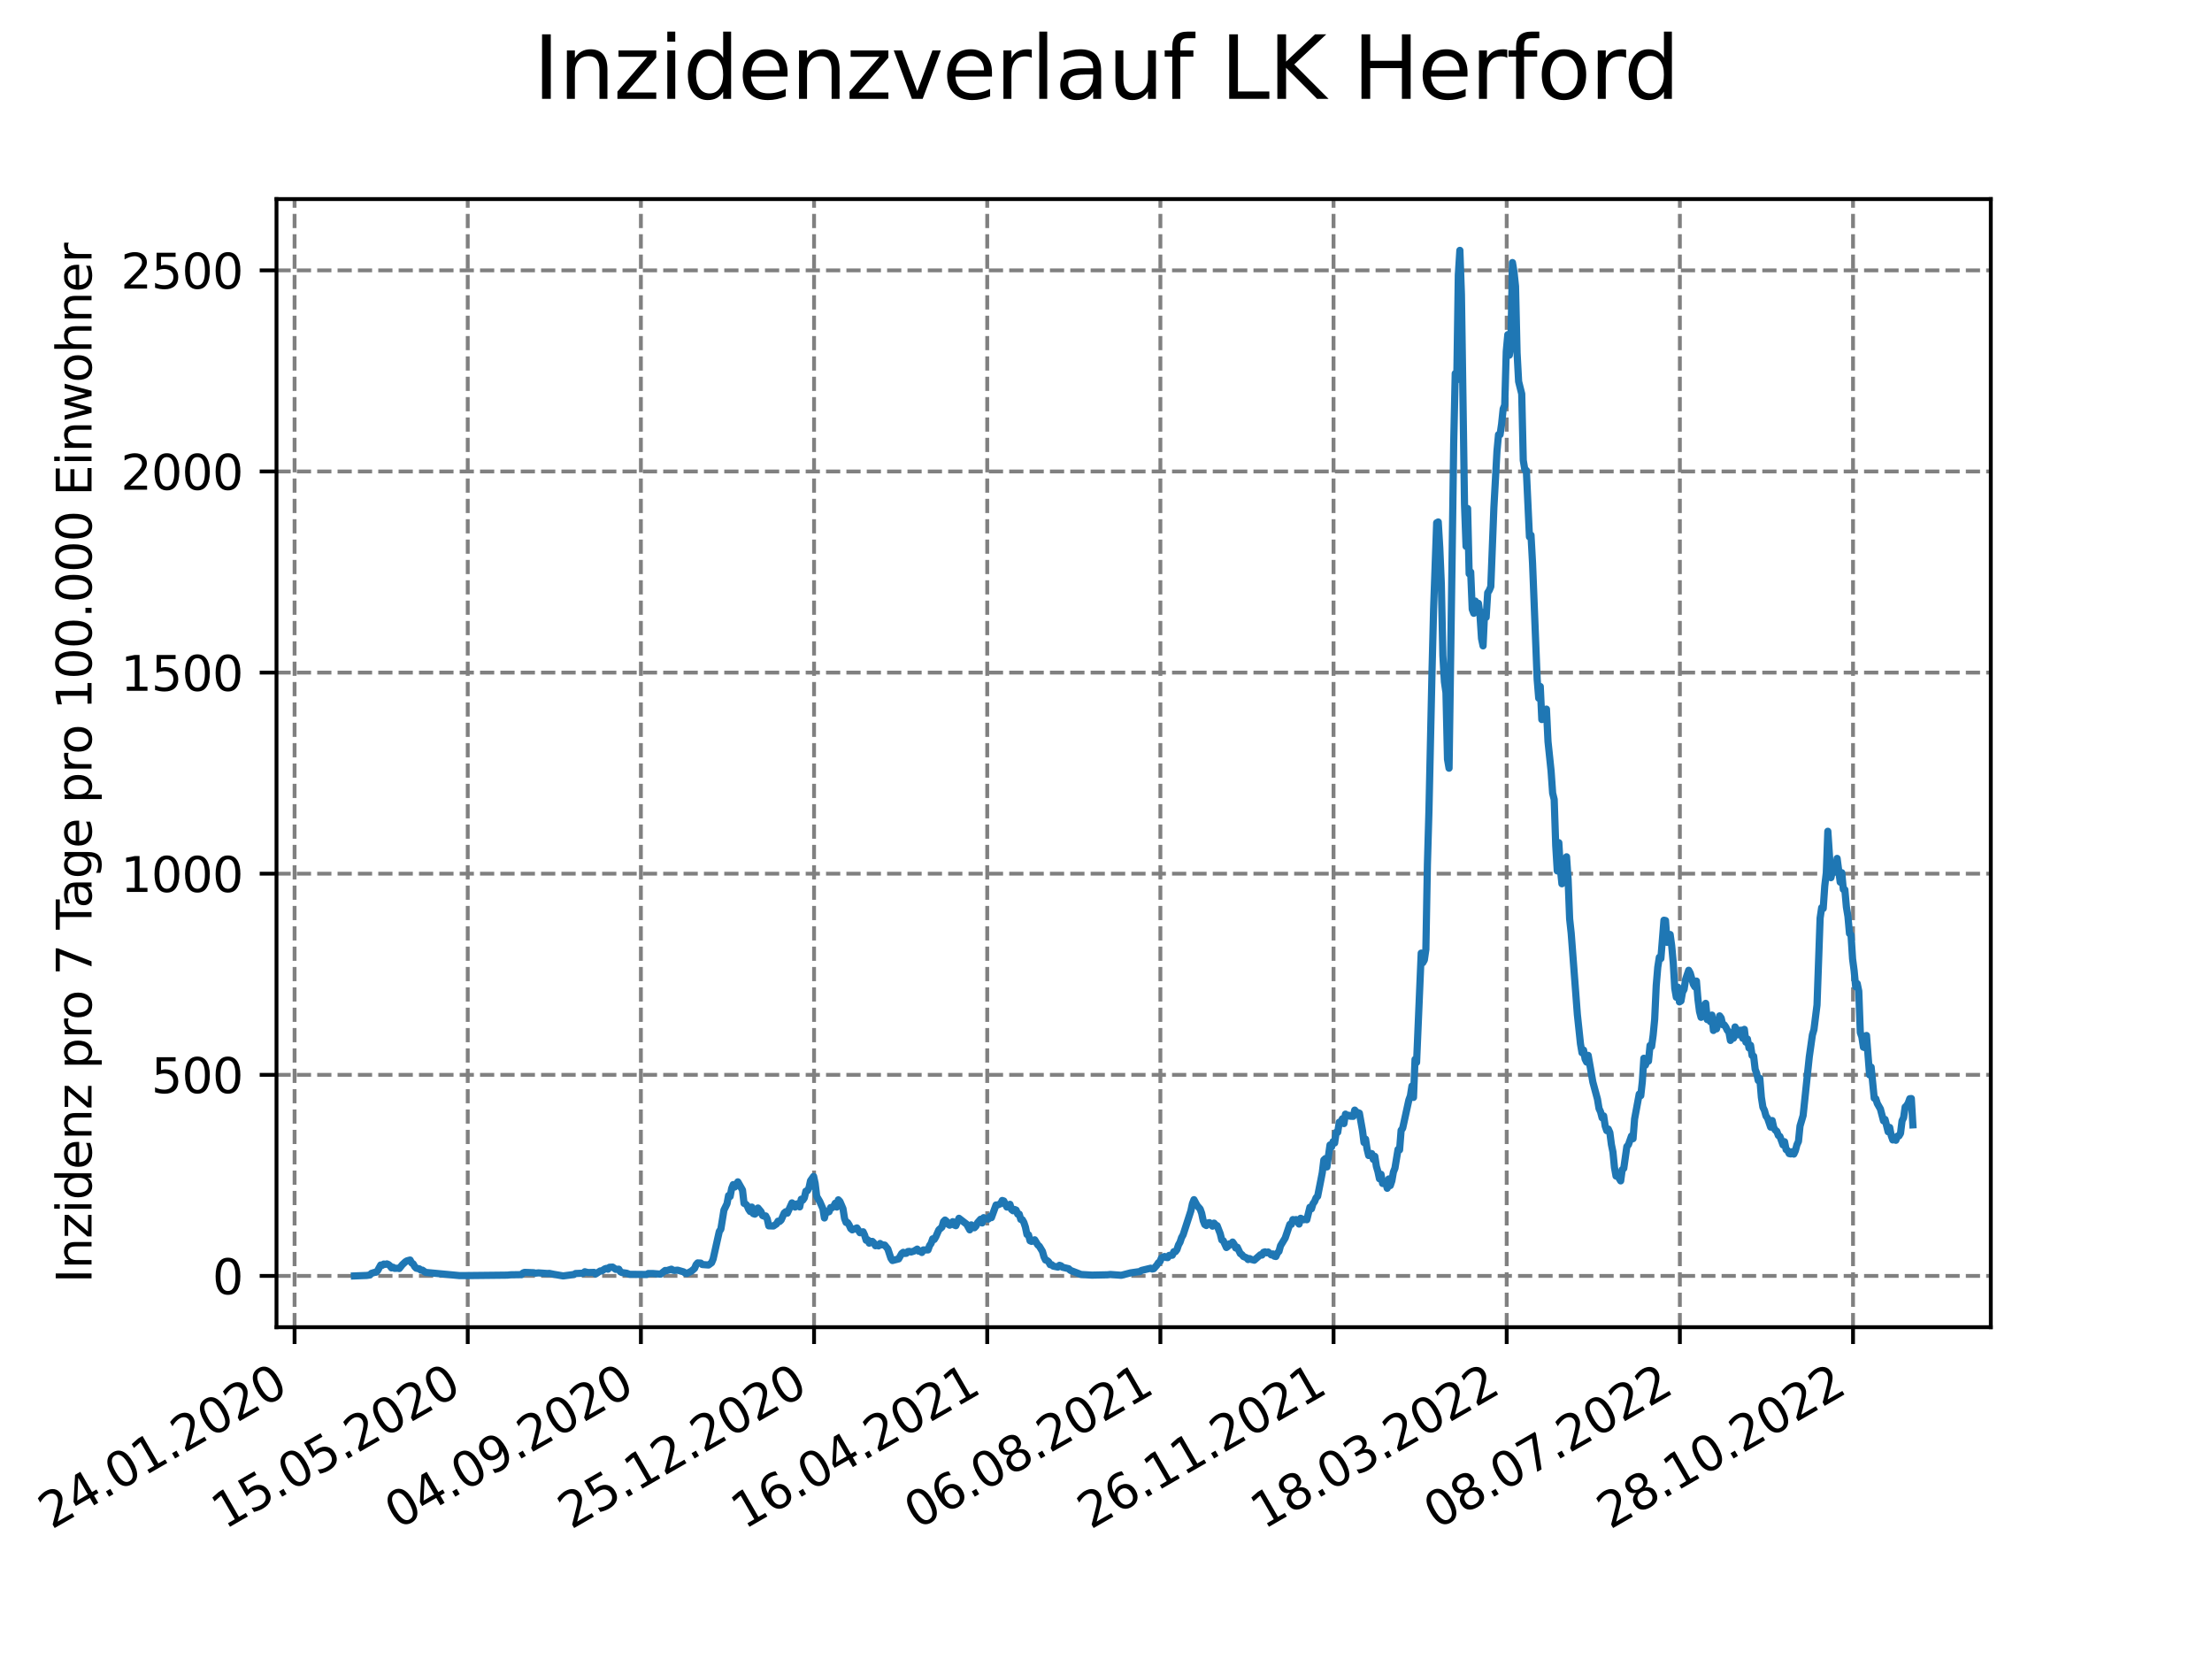 <?xml version="1.0" encoding="utf-8" standalone="no"?>
<!DOCTYPE svg PUBLIC "-//W3C//DTD SVG 1.1//EN"
  "http://www.w3.org/Graphics/SVG/1.1/DTD/svg11.dtd">
<svg xmlns:xlink="http://www.w3.org/1999/xlink" width="460.8pt" height="345.6pt" viewBox="0 0 460.8 345.6" xmlns="http://www.w3.org/2000/svg" version="1.1">
 <defs>
  <style type="text/css">*{stroke-linejoin: round; stroke-linecap: butt}</style>
 </defs>
 <g id="figure_1">
  <g id="patch_1">
   <path d="M 0 345.6 
L 460.8 345.6 
L 460.8 0 
L 0 0 
z
" style="fill: #ffffff"/>
  </g>
  <g id="axes_1">
   <g id="patch_2">
    <path d="M 57.6 276.48 
L 414.72 276.48 
L 414.72 41.472 
L 57.6 41.472 
z
" style="fill: #ffffff"/>
   </g>
   <g id="matplotlib.axis_1">
    <g id="xtick_1">
     <g id="line2d_1">
      <path d="M 61.366 276.48 
L 61.366 41.472 
" clip-path="url(#pa8c5137643)" style="fill: none; stroke-dasharray: 2.96,1.28; stroke-dashoffset: 0; stroke: #808080; stroke-width: 0.8"/>
     </g>
     <g id="line2d_2">
      <defs>
       <path id="mf9bba93e89" d="M 0 0 
L 0 3.5 
" style="stroke: #000000; stroke-width: 0.8"/>
      </defs>
      <g>
       <use xlink:href="#mf9bba93e89" x="61.366" y="276.48" style="stroke: #000000; stroke-width: 0.8"/>
      </g>
     </g>
     <g id="text_1">
      <!-- 24.01.2020 -->
      <g transform="translate(10.74 318.689) rotate(-30) scale(0.1 -0.1)">
       <defs>
        <path id="DejaVuSans-32" d="M 1228 531 
L 3431 531 
L 3431 0 
L 469 0 
L 469 531 
Q 828 903 1448 1529 
Q 2069 2156 2228 2338 
Q 2531 2678 2651 2914 
Q 2772 3150 2772 3378 
Q 2772 3750 2511 3984 
Q 2250 4219 1831 4219 
Q 1534 4219 1204 4116 
Q 875 4013 500 3803 
L 500 4441 
Q 881 4594 1212 4672 
Q 1544 4750 1819 4750 
Q 2544 4750 2975 4387 
Q 3406 4025 3406 3419 
Q 3406 3131 3298 2873 
Q 3191 2616 2906 2266 
Q 2828 2175 2409 1742 
Q 1991 1309 1228 531 
z
" transform="scale(0.016)"/>
        <path id="DejaVuSans-34" d="M 2419 4116 
L 825 1625 
L 2419 1625 
L 2419 4116 
z
M 2253 4666 
L 3047 4666 
L 3047 1625 
L 3713 1625 
L 3713 1100 
L 3047 1100 
L 3047 0 
L 2419 0 
L 2419 1100 
L 313 1100 
L 313 1709 
L 2253 4666 
z
" transform="scale(0.016)"/>
        <path id="DejaVuSans-2e" d="M 684 794 
L 1344 794 
L 1344 0 
L 684 0 
L 684 794 
z
" transform="scale(0.016)"/>
        <path id="DejaVuSans-30" d="M 2034 4250 
Q 1547 4250 1301 3770 
Q 1056 3291 1056 2328 
Q 1056 1369 1301 889 
Q 1547 409 2034 409 
Q 2525 409 2770 889 
Q 3016 1369 3016 2328 
Q 3016 3291 2770 3770 
Q 2525 4250 2034 4250 
z
M 2034 4750 
Q 2819 4750 3233 4129 
Q 3647 3509 3647 2328 
Q 3647 1150 3233 529 
Q 2819 -91 2034 -91 
Q 1250 -91 836 529 
Q 422 1150 422 2328 
Q 422 3509 836 4129 
Q 1250 4750 2034 4750 
z
" transform="scale(0.016)"/>
        <path id="DejaVuSans-31" d="M 794 531 
L 1825 531 
L 1825 4091 
L 703 3866 
L 703 4441 
L 1819 4666 
L 2450 4666 
L 2450 531 
L 3481 531 
L 3481 0 
L 794 0 
L 794 531 
z
" transform="scale(0.016)"/>
       </defs>
       <use xlink:href="#DejaVuSans-32"/>
       <use xlink:href="#DejaVuSans-34" x="63.623"/>
       <use xlink:href="#DejaVuSans-2e" x="127.246"/>
       <use xlink:href="#DejaVuSans-30" x="159.033"/>
       <use xlink:href="#DejaVuSans-31" x="222.656"/>
       <use xlink:href="#DejaVuSans-2e" x="286.279"/>
       <use xlink:href="#DejaVuSans-32" x="318.066"/>
       <use xlink:href="#DejaVuSans-30" x="381.689"/>
       <use xlink:href="#DejaVuSans-32" x="445.312"/>
       <use xlink:href="#DejaVuSans-30" x="508.936"/>
      </g>
     </g>
    </g>
    <g id="xtick_2">
     <g id="line2d_3">
      <path d="M 97.438 276.48 
L 97.438 41.472 
" clip-path="url(#pa8c5137643)" style="fill: none; stroke-dasharray: 2.96,1.28; stroke-dashoffset: 0; stroke: #808080; stroke-width: 0.8"/>
     </g>
     <g id="line2d_4">
      <g>
       <use xlink:href="#mf9bba93e89" x="97.438" y="276.48" style="stroke: #000000; stroke-width: 0.8"/>
      </g>
     </g>
     <g id="text_2">
      <!-- 15.05.2020 -->
      <g transform="translate(46.813 318.689) rotate(-30) scale(0.1 -0.1)">
       <defs>
        <path id="DejaVuSans-35" d="M 691 4666 
L 3169 4666 
L 3169 4134 
L 1269 4134 
L 1269 2991 
Q 1406 3038 1543 3061 
Q 1681 3084 1819 3084 
Q 2600 3084 3056 2656 
Q 3513 2228 3513 1497 
Q 3513 744 3044 326 
Q 2575 -91 1722 -91 
Q 1428 -91 1123 -41 
Q 819 9 494 109 
L 494 744 
Q 775 591 1075 516 
Q 1375 441 1709 441 
Q 2250 441 2565 725 
Q 2881 1009 2881 1497 
Q 2881 1984 2565 2268 
Q 2250 2553 1709 2553 
Q 1456 2553 1204 2497 
Q 953 2441 691 2322 
L 691 4666 
z
" transform="scale(0.016)"/>
       </defs>
       <use xlink:href="#DejaVuSans-31"/>
       <use xlink:href="#DejaVuSans-35" x="63.623"/>
       <use xlink:href="#DejaVuSans-2e" x="127.246"/>
       <use xlink:href="#DejaVuSans-30" x="159.033"/>
       <use xlink:href="#DejaVuSans-35" x="222.656"/>
       <use xlink:href="#DejaVuSans-2e" x="286.279"/>
       <use xlink:href="#DejaVuSans-32" x="318.066"/>
       <use xlink:href="#DejaVuSans-30" x="381.689"/>
       <use xlink:href="#DejaVuSans-32" x="445.312"/>
       <use xlink:href="#DejaVuSans-30" x="508.936"/>
      </g>
     </g>
    </g>
    <g id="xtick_3">
     <g id="line2d_5">
      <path d="M 133.511 276.48 
L 133.511 41.472 
" clip-path="url(#pa8c5137643)" style="fill: none; stroke-dasharray: 2.96,1.28; stroke-dashoffset: 0; stroke: #808080; stroke-width: 0.8"/>
     </g>
     <g id="line2d_6">
      <g>
       <use xlink:href="#mf9bba93e89" x="133.511" y="276.48" style="stroke: #000000; stroke-width: 0.8"/>
      </g>
     </g>
     <g id="text_3">
      <!-- 04.09.2020 -->
      <g transform="translate(82.886 318.689) rotate(-30) scale(0.1 -0.1)">
       <defs>
        <path id="DejaVuSans-39" d="M 703 97 
L 703 672 
Q 941 559 1184 500 
Q 1428 441 1663 441 
Q 2288 441 2617 861 
Q 2947 1281 2994 2138 
Q 2813 1869 2534 1725 
Q 2256 1581 1919 1581 
Q 1219 1581 811 2004 
Q 403 2428 403 3163 
Q 403 3881 828 4315 
Q 1253 4750 1959 4750 
Q 2769 4750 3195 4129 
Q 3622 3509 3622 2328 
Q 3622 1225 3098 567 
Q 2575 -91 1691 -91 
Q 1453 -91 1209 -44 
Q 966 3 703 97 
z
M 1959 2075 
Q 2384 2075 2632 2365 
Q 2881 2656 2881 3163 
Q 2881 3666 2632 3958 
Q 2384 4250 1959 4250 
Q 1534 4250 1286 3958 
Q 1038 3666 1038 3163 
Q 1038 2656 1286 2365 
Q 1534 2075 1959 2075 
z
" transform="scale(0.016)"/>
       </defs>
       <use xlink:href="#DejaVuSans-30"/>
       <use xlink:href="#DejaVuSans-34" x="63.623"/>
       <use xlink:href="#DejaVuSans-2e" x="127.246"/>
       <use xlink:href="#DejaVuSans-30" x="159.033"/>
       <use xlink:href="#DejaVuSans-39" x="222.656"/>
       <use xlink:href="#DejaVuSans-2e" x="286.279"/>
       <use xlink:href="#DejaVuSans-32" x="318.066"/>
       <use xlink:href="#DejaVuSans-30" x="381.689"/>
       <use xlink:href="#DejaVuSans-32" x="445.312"/>
       <use xlink:href="#DejaVuSans-30" x="508.936"/>
      </g>
     </g>
    </g>
    <g id="xtick_4">
     <g id="line2d_7">
      <path d="M 169.584 276.48 
L 169.584 41.472 
" clip-path="url(#pa8c5137643)" style="fill: none; stroke-dasharray: 2.96,1.28; stroke-dashoffset: 0; stroke: #808080; stroke-width: 0.8"/>
     </g>
     <g id="line2d_8">
      <g>
       <use xlink:href="#mf9bba93e89" x="169.584" y="276.48" style="stroke: #000000; stroke-width: 0.8"/>
      </g>
     </g>
     <g id="text_4">
      <!-- 25.12.2020 -->
      <g transform="translate(118.959 318.689) rotate(-30) scale(0.1 -0.1)">
       <use xlink:href="#DejaVuSans-32"/>
       <use xlink:href="#DejaVuSans-35" x="63.623"/>
       <use xlink:href="#DejaVuSans-2e" x="127.246"/>
       <use xlink:href="#DejaVuSans-31" x="159.033"/>
       <use xlink:href="#DejaVuSans-32" x="222.656"/>
       <use xlink:href="#DejaVuSans-2e" x="286.279"/>
       <use xlink:href="#DejaVuSans-32" x="318.066"/>
       <use xlink:href="#DejaVuSans-30" x="381.689"/>
       <use xlink:href="#DejaVuSans-32" x="445.312"/>
       <use xlink:href="#DejaVuSans-30" x="508.936"/>
      </g>
     </g>
    </g>
    <g id="xtick_5">
     <g id="line2d_9">
      <path d="M 205.657 276.48 
L 205.657 41.472 
" clip-path="url(#pa8c5137643)" style="fill: none; stroke-dasharray: 2.96,1.28; stroke-dashoffset: 0; stroke: #808080; stroke-width: 0.8"/>
     </g>
     <g id="line2d_10">
      <g>
       <use xlink:href="#mf9bba93e89" x="205.657" y="276.48" style="stroke: #000000; stroke-width: 0.8"/>
      </g>
     </g>
     <g id="text_5">
      <!-- 16.04.2021 -->
      <g transform="translate(155.031 318.689) rotate(-30) scale(0.1 -0.1)">
       <defs>
        <path id="DejaVuSans-36" d="M 2113 2584 
Q 1688 2584 1439 2293 
Q 1191 2003 1191 1497 
Q 1191 994 1439 701 
Q 1688 409 2113 409 
Q 2538 409 2786 701 
Q 3034 994 3034 1497 
Q 3034 2003 2786 2293 
Q 2538 2584 2113 2584 
z
M 3366 4563 
L 3366 3988 
Q 3128 4100 2886 4159 
Q 2644 4219 2406 4219 
Q 1781 4219 1451 3797 
Q 1122 3375 1075 2522 
Q 1259 2794 1537 2939 
Q 1816 3084 2150 3084 
Q 2853 3084 3261 2657 
Q 3669 2231 3669 1497 
Q 3669 778 3244 343 
Q 2819 -91 2113 -91 
Q 1303 -91 875 529 
Q 447 1150 447 2328 
Q 447 3434 972 4092 
Q 1497 4750 2381 4750 
Q 2619 4750 2861 4703 
Q 3103 4656 3366 4563 
z
" transform="scale(0.016)"/>
       </defs>
       <use xlink:href="#DejaVuSans-31"/>
       <use xlink:href="#DejaVuSans-36" x="63.623"/>
       <use xlink:href="#DejaVuSans-2e" x="127.246"/>
       <use xlink:href="#DejaVuSans-30" x="159.033"/>
       <use xlink:href="#DejaVuSans-34" x="222.656"/>
       <use xlink:href="#DejaVuSans-2e" x="286.279"/>
       <use xlink:href="#DejaVuSans-32" x="318.066"/>
       <use xlink:href="#DejaVuSans-30" x="381.689"/>
       <use xlink:href="#DejaVuSans-32" x="445.312"/>
       <use xlink:href="#DejaVuSans-31" x="508.936"/>
      </g>
     </g>
    </g>
    <g id="xtick_6">
     <g id="line2d_11">
      <path d="M 241.729 276.48 
L 241.729 41.472 
" clip-path="url(#pa8c5137643)" style="fill: none; stroke-dasharray: 2.96,1.28; stroke-dashoffset: 0; stroke: #808080; stroke-width: 0.8"/>
     </g>
     <g id="line2d_12">
      <g>
       <use xlink:href="#mf9bba93e89" x="241.729" y="276.48" style="stroke: #000000; stroke-width: 0.8"/>
      </g>
     </g>
     <g id="text_6">
      <!-- 06.08.2021 -->
      <g transform="translate(191.104 318.689) rotate(-30) scale(0.1 -0.1)">
       <defs>
        <path id="DejaVuSans-38" d="M 2034 2216 
Q 1584 2216 1326 1975 
Q 1069 1734 1069 1313 
Q 1069 891 1326 650 
Q 1584 409 2034 409 
Q 2484 409 2743 651 
Q 3003 894 3003 1313 
Q 3003 1734 2745 1975 
Q 2488 2216 2034 2216 
z
M 1403 2484 
Q 997 2584 770 2862 
Q 544 3141 544 3541 
Q 544 4100 942 4425 
Q 1341 4750 2034 4750 
Q 2731 4750 3128 4425 
Q 3525 4100 3525 3541 
Q 3525 3141 3298 2862 
Q 3072 2584 2669 2484 
Q 3125 2378 3379 2068 
Q 3634 1759 3634 1313 
Q 3634 634 3220 271 
Q 2806 -91 2034 -91 
Q 1263 -91 848 271 
Q 434 634 434 1313 
Q 434 1759 690 2068 
Q 947 2378 1403 2484 
z
M 1172 3481 
Q 1172 3119 1398 2916 
Q 1625 2713 2034 2713 
Q 2441 2713 2670 2916 
Q 2900 3119 2900 3481 
Q 2900 3844 2670 4047 
Q 2441 4250 2034 4250 
Q 1625 4250 1398 4047 
Q 1172 3844 1172 3481 
z
" transform="scale(0.016)"/>
       </defs>
       <use xlink:href="#DejaVuSans-30"/>
       <use xlink:href="#DejaVuSans-36" x="63.623"/>
       <use xlink:href="#DejaVuSans-2e" x="127.246"/>
       <use xlink:href="#DejaVuSans-30" x="159.033"/>
       <use xlink:href="#DejaVuSans-38" x="222.656"/>
       <use xlink:href="#DejaVuSans-2e" x="286.279"/>
       <use xlink:href="#DejaVuSans-32" x="318.066"/>
       <use xlink:href="#DejaVuSans-30" x="381.689"/>
       <use xlink:href="#DejaVuSans-32" x="445.312"/>
       <use xlink:href="#DejaVuSans-31" x="508.936"/>
      </g>
     </g>
    </g>
    <g id="xtick_7">
     <g id="line2d_13">
      <path d="M 277.802 276.48 
L 277.802 41.472 
" clip-path="url(#pa8c5137643)" style="fill: none; stroke-dasharray: 2.96,1.28; stroke-dashoffset: 0; stroke: #808080; stroke-width: 0.8"/>
     </g>
     <g id="line2d_14">
      <g>
       <use xlink:href="#mf9bba93e89" x="277.802" y="276.48" style="stroke: #000000; stroke-width: 0.8"/>
      </g>
     </g>
     <g id="text_7">
      <!-- 26.11.2021 -->
      <g transform="translate(227.177 318.689) rotate(-30) scale(0.1 -0.1)">
       <use xlink:href="#DejaVuSans-32"/>
       <use xlink:href="#DejaVuSans-36" x="63.623"/>
       <use xlink:href="#DejaVuSans-2e" x="127.246"/>
       <use xlink:href="#DejaVuSans-31" x="159.033"/>
       <use xlink:href="#DejaVuSans-31" x="222.656"/>
       <use xlink:href="#DejaVuSans-2e" x="286.279"/>
       <use xlink:href="#DejaVuSans-32" x="318.066"/>
       <use xlink:href="#DejaVuSans-30" x="381.689"/>
       <use xlink:href="#DejaVuSans-32" x="445.312"/>
       <use xlink:href="#DejaVuSans-31" x="508.936"/>
      </g>
     </g>
    </g>
    <g id="xtick_8">
     <g id="line2d_15">
      <path d="M 313.875 276.48 
L 313.875 41.472 
" clip-path="url(#pa8c5137643)" style="fill: none; stroke-dasharray: 2.96,1.28; stroke-dashoffset: 0; stroke: #808080; stroke-width: 0.8"/>
     </g>
     <g id="line2d_16">
      <g>
       <use xlink:href="#mf9bba93e89" x="313.875" y="276.48" style="stroke: #000000; stroke-width: 0.8"/>
      </g>
     </g>
     <g id="text_8">
      <!-- 18.03.2022 -->
      <g transform="translate(263.25 318.689) rotate(-30) scale(0.1 -0.1)">
       <defs>
        <path id="DejaVuSans-33" d="M 2597 2516 
Q 3050 2419 3304 2112 
Q 3559 1806 3559 1356 
Q 3559 666 3084 287 
Q 2609 -91 1734 -91 
Q 1441 -91 1130 -33 
Q 819 25 488 141 
L 488 750 
Q 750 597 1062 519 
Q 1375 441 1716 441 
Q 2309 441 2620 675 
Q 2931 909 2931 1356 
Q 2931 1769 2642 2001 
Q 2353 2234 1838 2234 
L 1294 2234 
L 1294 2753 
L 1863 2753 
Q 2328 2753 2575 2939 
Q 2822 3125 2822 3475 
Q 2822 3834 2567 4026 
Q 2313 4219 1838 4219 
Q 1578 4219 1281 4162 
Q 984 4106 628 3988 
L 628 4550 
Q 988 4650 1302 4700 
Q 1616 4750 1894 4750 
Q 2613 4750 3031 4423 
Q 3450 4097 3450 3541 
Q 3450 3153 3228 2886 
Q 3006 2619 2597 2516 
z
" transform="scale(0.016)"/>
       </defs>
       <use xlink:href="#DejaVuSans-31"/>
       <use xlink:href="#DejaVuSans-38" x="63.623"/>
       <use xlink:href="#DejaVuSans-2e" x="127.246"/>
       <use xlink:href="#DejaVuSans-30" x="159.033"/>
       <use xlink:href="#DejaVuSans-33" x="222.656"/>
       <use xlink:href="#DejaVuSans-2e" x="286.279"/>
       <use xlink:href="#DejaVuSans-32" x="318.066"/>
       <use xlink:href="#DejaVuSans-30" x="381.689"/>
       <use xlink:href="#DejaVuSans-32" x="445.312"/>
       <use xlink:href="#DejaVuSans-32" x="508.936"/>
      </g>
     </g>
    </g>
    <g id="xtick_9">
     <g id="line2d_17">
      <path d="M 349.947 276.48 
L 349.947 41.472 
" clip-path="url(#pa8c5137643)" style="fill: none; stroke-dasharray: 2.96,1.28; stroke-dashoffset: 0; stroke: #808080; stroke-width: 0.8"/>
     </g>
     <g id="line2d_18">
      <g>
       <use xlink:href="#mf9bba93e89" x="349.947" y="276.48" style="stroke: #000000; stroke-width: 0.8"/>
      </g>
     </g>
     <g id="text_9">
      <!-- 08.07.2022 -->
      <g transform="translate(299.322 318.689) rotate(-30) scale(0.1 -0.1)">
       <defs>
        <path id="DejaVuSans-37" d="M 525 4666 
L 3525 4666 
L 3525 4397 
L 1831 0 
L 1172 0 
L 2766 4134 
L 525 4134 
L 525 4666 
z
" transform="scale(0.016)"/>
       </defs>
       <use xlink:href="#DejaVuSans-30"/>
       <use xlink:href="#DejaVuSans-38" x="63.623"/>
       <use xlink:href="#DejaVuSans-2e" x="127.246"/>
       <use xlink:href="#DejaVuSans-30" x="159.033"/>
       <use xlink:href="#DejaVuSans-37" x="222.656"/>
       <use xlink:href="#DejaVuSans-2e" x="286.279"/>
       <use xlink:href="#DejaVuSans-32" x="318.066"/>
       <use xlink:href="#DejaVuSans-30" x="381.689"/>
       <use xlink:href="#DejaVuSans-32" x="445.312"/>
       <use xlink:href="#DejaVuSans-32" x="508.936"/>
      </g>
     </g>
    </g>
    <g id="xtick_10">
     <g id="line2d_19">
      <path d="M 386.02 276.48 
L 386.02 41.472 
" clip-path="url(#pa8c5137643)" style="fill: none; stroke-dasharray: 2.96,1.28; stroke-dashoffset: 0; stroke: #808080; stroke-width: 0.8"/>
     </g>
     <g id="line2d_20">
      <g>
       <use xlink:href="#mf9bba93e89" x="386.02" y="276.48" style="stroke: #000000; stroke-width: 0.8"/>
      </g>
     </g>
     <g id="text_10">
      <!-- 28.10.2022 -->
      <g transform="translate(335.395 318.689) rotate(-30) scale(0.1 -0.1)">
       <use xlink:href="#DejaVuSans-32"/>
       <use xlink:href="#DejaVuSans-38" x="63.623"/>
       <use xlink:href="#DejaVuSans-2e" x="127.246"/>
       <use xlink:href="#DejaVuSans-31" x="159.033"/>
       <use xlink:href="#DejaVuSans-30" x="222.656"/>
       <use xlink:href="#DejaVuSans-2e" x="286.279"/>
       <use xlink:href="#DejaVuSans-32" x="318.066"/>
       <use xlink:href="#DejaVuSans-30" x="381.689"/>
       <use xlink:href="#DejaVuSans-32" x="445.312"/>
       <use xlink:href="#DejaVuSans-32" x="508.936"/>
      </g>
     </g>
    </g>
   </g>
   <g id="matplotlib.axis_2">
    <g id="ytick_1">
     <g id="line2d_21">
      <path d="M 57.6 265.798 
L 414.72 265.798 
" clip-path="url(#pa8c5137643)" style="fill: none; stroke-dasharray: 2.96,1.28; stroke-dashoffset: 0; stroke: #808080; stroke-width: 0.8"/>
     </g>
     <g id="line2d_22">
      <defs>
       <path id="m0b1e2ba21e" d="M 0 0 
L -3.5 0 
" style="stroke: #000000; stroke-width: 0.8"/>
      </defs>
      <g>
       <use xlink:href="#m0b1e2ba21e" x="57.6" y="265.798" style="stroke: #000000; stroke-width: 0.8"/>
      </g>
     </g>
     <g id="text_11">
      <!-- 0 -->
      <g transform="translate(44.237 269.597) scale(0.1 -0.1)">
       <use xlink:href="#DejaVuSans-30"/>
      </g>
     </g>
    </g>
    <g id="ytick_2">
     <g id="line2d_23">
      <path d="M 57.6 223.902 
L 414.72 223.902 
" clip-path="url(#pa8c5137643)" style="fill: none; stroke-dasharray: 2.96,1.28; stroke-dashoffset: 0; stroke: #808080; stroke-width: 0.8"/>
     </g>
     <g id="line2d_24">
      <g>
       <use xlink:href="#m0b1e2ba21e" x="57.6" y="223.902" style="stroke: #000000; stroke-width: 0.8"/>
      </g>
     </g>
     <g id="text_12">
      <!-- 500 -->
      <g transform="translate(31.512 227.701) scale(0.1 -0.1)">
       <use xlink:href="#DejaVuSans-35"/>
       <use xlink:href="#DejaVuSans-30" x="63.623"/>
       <use xlink:href="#DejaVuSans-30" x="127.246"/>
      </g>
     </g>
    </g>
    <g id="ytick_3">
     <g id="line2d_25">
      <path d="M 57.6 182.006 
L 414.72 182.006 
" clip-path="url(#pa8c5137643)" style="fill: none; stroke-dasharray: 2.96,1.28; stroke-dashoffset: 0; stroke: #808080; stroke-width: 0.8"/>
     </g>
     <g id="line2d_26">
      <g>
       <use xlink:href="#m0b1e2ba21e" x="57.6" y="182.006" style="stroke: #000000; stroke-width: 0.8"/>
      </g>
     </g>
     <g id="text_13">
      <!-- 1000 -->
      <g transform="translate(25.15 185.806) scale(0.1 -0.1)">
       <use xlink:href="#DejaVuSans-31"/>
       <use xlink:href="#DejaVuSans-30" x="63.623"/>
       <use xlink:href="#DejaVuSans-30" x="127.246"/>
       <use xlink:href="#DejaVuSans-30" x="190.869"/>
      </g>
     </g>
    </g>
    <g id="ytick_4">
     <g id="line2d_27">
      <path d="M 57.6 140.111 
L 414.72 140.111 
" clip-path="url(#pa8c5137643)" style="fill: none; stroke-dasharray: 2.96,1.28; stroke-dashoffset: 0; stroke: #808080; stroke-width: 0.8"/>
     </g>
     <g id="line2d_28">
      <g>
       <use xlink:href="#m0b1e2ba21e" x="57.6" y="140.111" style="stroke: #000000; stroke-width: 0.8"/>
      </g>
     </g>
     <g id="text_14">
      <!-- 1500 -->
      <g transform="translate(25.15 143.91) scale(0.1 -0.1)">
       <use xlink:href="#DejaVuSans-31"/>
       <use xlink:href="#DejaVuSans-35" x="63.623"/>
       <use xlink:href="#DejaVuSans-30" x="127.246"/>
       <use xlink:href="#DejaVuSans-30" x="190.869"/>
      </g>
     </g>
    </g>
    <g id="ytick_5">
     <g id="line2d_29">
      <path d="M 57.6 98.215 
L 414.72 98.215 
" clip-path="url(#pa8c5137643)" style="fill: none; stroke-dasharray: 2.96,1.28; stroke-dashoffset: 0; stroke: #808080; stroke-width: 0.8"/>
     </g>
     <g id="line2d_30">
      <g>
       <use xlink:href="#m0b1e2ba21e" x="57.6" y="98.215" style="stroke: #000000; stroke-width: 0.8"/>
      </g>
     </g>
     <g id="text_15">
      <!-- 2000 -->
      <g transform="translate(25.15 102.014) scale(0.1 -0.1)">
       <use xlink:href="#DejaVuSans-32"/>
       <use xlink:href="#DejaVuSans-30" x="63.623"/>
       <use xlink:href="#DejaVuSans-30" x="127.246"/>
       <use xlink:href="#DejaVuSans-30" x="190.869"/>
      </g>
     </g>
    </g>
    <g id="ytick_6">
     <g id="line2d_31">
      <path d="M 57.6 56.319 
L 414.72 56.319 
" clip-path="url(#pa8c5137643)" style="fill: none; stroke-dasharray: 2.96,1.28; stroke-dashoffset: 0; stroke: #808080; stroke-width: 0.8"/>
     </g>
     <g id="line2d_32">
      <g>
       <use xlink:href="#m0b1e2ba21e" x="57.6" y="56.319" style="stroke: #000000; stroke-width: 0.8"/>
      </g>
     </g>
     <g id="text_16">
      <!-- 2500 -->
      <g transform="translate(25.15 60.118) scale(0.1 -0.1)">
       <use xlink:href="#DejaVuSans-32"/>
       <use xlink:href="#DejaVuSans-35" x="63.623"/>
       <use xlink:href="#DejaVuSans-30" x="127.246"/>
       <use xlink:href="#DejaVuSans-30" x="190.869"/>
      </g>
     </g>
    </g>
    <g id="text_17">
     <!-- Inzidenz pro 7 Tage pro 100.000 Einwohner -->
     <g transform="translate(19.07 267.301) rotate(-90) scale(0.1 -0.1)">
      <defs>
       <path id="DejaVuSans-49" d="M 628 4666 
L 1259 4666 
L 1259 0 
L 628 0 
L 628 4666 
z
" transform="scale(0.016)"/>
       <path id="DejaVuSans-6e" d="M 3513 2113 
L 3513 0 
L 2938 0 
L 2938 2094 
Q 2938 2591 2744 2837 
Q 2550 3084 2163 3084 
Q 1697 3084 1428 2787 
Q 1159 2491 1159 1978 
L 1159 0 
L 581 0 
L 581 3500 
L 1159 3500 
L 1159 2956 
Q 1366 3272 1645 3428 
Q 1925 3584 2291 3584 
Q 2894 3584 3203 3211 
Q 3513 2838 3513 2113 
z
" transform="scale(0.016)"/>
       <path id="DejaVuSans-7a" d="M 353 3500 
L 3084 3500 
L 3084 2975 
L 922 459 
L 3084 459 
L 3084 0 
L 275 0 
L 275 525 
L 2438 3041 
L 353 3041 
L 353 3500 
z
" transform="scale(0.016)"/>
       <path id="DejaVuSans-69" d="M 603 3500 
L 1178 3500 
L 1178 0 
L 603 0 
L 603 3500 
z
M 603 4863 
L 1178 4863 
L 1178 4134 
L 603 4134 
L 603 4863 
z
" transform="scale(0.016)"/>
       <path id="DejaVuSans-64" d="M 2906 2969 
L 2906 4863 
L 3481 4863 
L 3481 0 
L 2906 0 
L 2906 525 
Q 2725 213 2448 61 
Q 2172 -91 1784 -91 
Q 1150 -91 751 415 
Q 353 922 353 1747 
Q 353 2572 751 3078 
Q 1150 3584 1784 3584 
Q 2172 3584 2448 3432 
Q 2725 3281 2906 2969 
z
M 947 1747 
Q 947 1113 1208 752 
Q 1469 391 1925 391 
Q 2381 391 2643 752 
Q 2906 1113 2906 1747 
Q 2906 2381 2643 2742 
Q 2381 3103 1925 3103 
Q 1469 3103 1208 2742 
Q 947 2381 947 1747 
z
" transform="scale(0.016)"/>
       <path id="DejaVuSans-65" d="M 3597 1894 
L 3597 1613 
L 953 1613 
Q 991 1019 1311 708 
Q 1631 397 2203 397 
Q 2534 397 2845 478 
Q 3156 559 3463 722 
L 3463 178 
Q 3153 47 2828 -22 
Q 2503 -91 2169 -91 
Q 1331 -91 842 396 
Q 353 884 353 1716 
Q 353 2575 817 3079 
Q 1281 3584 2069 3584 
Q 2775 3584 3186 3129 
Q 3597 2675 3597 1894 
z
M 3022 2063 
Q 3016 2534 2758 2815 
Q 2500 3097 2075 3097 
Q 1594 3097 1305 2825 
Q 1016 2553 972 2059 
L 3022 2063 
z
" transform="scale(0.016)"/>
       <path id="DejaVuSans-20" transform="scale(0.016)"/>
       <path id="DejaVuSans-70" d="M 1159 525 
L 1159 -1331 
L 581 -1331 
L 581 3500 
L 1159 3500 
L 1159 2969 
Q 1341 3281 1617 3432 
Q 1894 3584 2278 3584 
Q 2916 3584 3314 3078 
Q 3713 2572 3713 1747 
Q 3713 922 3314 415 
Q 2916 -91 2278 -91 
Q 1894 -91 1617 61 
Q 1341 213 1159 525 
z
M 3116 1747 
Q 3116 2381 2855 2742 
Q 2594 3103 2138 3103 
Q 1681 3103 1420 2742 
Q 1159 2381 1159 1747 
Q 1159 1113 1420 752 
Q 1681 391 2138 391 
Q 2594 391 2855 752 
Q 3116 1113 3116 1747 
z
" transform="scale(0.016)"/>
       <path id="DejaVuSans-72" d="M 2631 2963 
Q 2534 3019 2420 3045 
Q 2306 3072 2169 3072 
Q 1681 3072 1420 2755 
Q 1159 2438 1159 1844 
L 1159 0 
L 581 0 
L 581 3500 
L 1159 3500 
L 1159 2956 
Q 1341 3275 1631 3429 
Q 1922 3584 2338 3584 
Q 2397 3584 2469 3576 
Q 2541 3569 2628 3553 
L 2631 2963 
z
" transform="scale(0.016)"/>
       <path id="DejaVuSans-6f" d="M 1959 3097 
Q 1497 3097 1228 2736 
Q 959 2375 959 1747 
Q 959 1119 1226 758 
Q 1494 397 1959 397 
Q 2419 397 2687 759 
Q 2956 1122 2956 1747 
Q 2956 2369 2687 2733 
Q 2419 3097 1959 3097 
z
M 1959 3584 
Q 2709 3584 3137 3096 
Q 3566 2609 3566 1747 
Q 3566 888 3137 398 
Q 2709 -91 1959 -91 
Q 1206 -91 779 398 
Q 353 888 353 1747 
Q 353 2609 779 3096 
Q 1206 3584 1959 3584 
z
" transform="scale(0.016)"/>
       <path id="DejaVuSans-54" d="M -19 4666 
L 3928 4666 
L 3928 4134 
L 2272 4134 
L 2272 0 
L 1638 0 
L 1638 4134 
L -19 4134 
L -19 4666 
z
" transform="scale(0.016)"/>
       <path id="DejaVuSans-61" d="M 2194 1759 
Q 1497 1759 1228 1600 
Q 959 1441 959 1056 
Q 959 750 1161 570 
Q 1363 391 1709 391 
Q 2188 391 2477 730 
Q 2766 1069 2766 1631 
L 2766 1759 
L 2194 1759 
z
M 3341 1997 
L 3341 0 
L 2766 0 
L 2766 531 
Q 2569 213 2275 61 
Q 1981 -91 1556 -91 
Q 1019 -91 701 211 
Q 384 513 384 1019 
Q 384 1609 779 1909 
Q 1175 2209 1959 2209 
L 2766 2209 
L 2766 2266 
Q 2766 2663 2505 2880 
Q 2244 3097 1772 3097 
Q 1472 3097 1187 3025 
Q 903 2953 641 2809 
L 641 3341 
Q 956 3463 1253 3523 
Q 1550 3584 1831 3584 
Q 2591 3584 2966 3190 
Q 3341 2797 3341 1997 
z
" transform="scale(0.016)"/>
       <path id="DejaVuSans-67" d="M 2906 1791 
Q 2906 2416 2648 2759 
Q 2391 3103 1925 3103 
Q 1463 3103 1205 2759 
Q 947 2416 947 1791 
Q 947 1169 1205 825 
Q 1463 481 1925 481 
Q 2391 481 2648 825 
Q 2906 1169 2906 1791 
z
M 3481 434 
Q 3481 -459 3084 -895 
Q 2688 -1331 1869 -1331 
Q 1566 -1331 1297 -1286 
Q 1028 -1241 775 -1147 
L 775 -588 
Q 1028 -725 1275 -790 
Q 1522 -856 1778 -856 
Q 2344 -856 2625 -561 
Q 2906 -266 2906 331 
L 2906 616 
Q 2728 306 2450 153 
Q 2172 0 1784 0 
Q 1141 0 747 490 
Q 353 981 353 1791 
Q 353 2603 747 3093 
Q 1141 3584 1784 3584 
Q 2172 3584 2450 3431 
Q 2728 3278 2906 2969 
L 2906 3500 
L 3481 3500 
L 3481 434 
z
" transform="scale(0.016)"/>
       <path id="DejaVuSans-45" d="M 628 4666 
L 3578 4666 
L 3578 4134 
L 1259 4134 
L 1259 2753 
L 3481 2753 
L 3481 2222 
L 1259 2222 
L 1259 531 
L 3634 531 
L 3634 0 
L 628 0 
L 628 4666 
z
" transform="scale(0.016)"/>
       <path id="DejaVuSans-77" d="M 269 3500 
L 844 3500 
L 1563 769 
L 2278 3500 
L 2956 3500 
L 3675 769 
L 4391 3500 
L 4966 3500 
L 4050 0 
L 3372 0 
L 2619 2869 
L 1863 0 
L 1184 0 
L 269 3500 
z
" transform="scale(0.016)"/>
       <path id="DejaVuSans-68" d="M 3513 2113 
L 3513 0 
L 2938 0 
L 2938 2094 
Q 2938 2591 2744 2837 
Q 2550 3084 2163 3084 
Q 1697 3084 1428 2787 
Q 1159 2491 1159 1978 
L 1159 0 
L 581 0 
L 581 4863 
L 1159 4863 
L 1159 2956 
Q 1366 3272 1645 3428 
Q 1925 3584 2291 3584 
Q 2894 3584 3203 3211 
Q 3513 2838 3513 2113 
z
" transform="scale(0.016)"/>
      </defs>
      <use xlink:href="#DejaVuSans-49"/>
      <use xlink:href="#DejaVuSans-6e" x="29.492"/>
      <use xlink:href="#DejaVuSans-7a" x="92.871"/>
      <use xlink:href="#DejaVuSans-69" x="145.361"/>
      <use xlink:href="#DejaVuSans-64" x="173.145"/>
      <use xlink:href="#DejaVuSans-65" x="236.621"/>
      <use xlink:href="#DejaVuSans-6e" x="298.145"/>
      <use xlink:href="#DejaVuSans-7a" x="361.523"/>
      <use xlink:href="#DejaVuSans-20" x="414.014"/>
      <use xlink:href="#DejaVuSans-70" x="445.801"/>
      <use xlink:href="#DejaVuSans-72" x="509.277"/>
      <use xlink:href="#DejaVuSans-6f" x="548.141"/>
      <use xlink:href="#DejaVuSans-20" x="609.322"/>
      <use xlink:href="#DejaVuSans-37" x="641.109"/>
      <use xlink:href="#DejaVuSans-20" x="704.732"/>
      <use xlink:href="#DejaVuSans-54" x="736.52"/>
      <use xlink:href="#DejaVuSans-61" x="781.104"/>
      <use xlink:href="#DejaVuSans-67" x="842.383"/>
      <use xlink:href="#DejaVuSans-65" x="905.859"/>
      <use xlink:href="#DejaVuSans-20" x="967.383"/>
      <use xlink:href="#DejaVuSans-70" x="999.17"/>
      <use xlink:href="#DejaVuSans-72" x="1062.646"/>
      <use xlink:href="#DejaVuSans-6f" x="1101.51"/>
      <use xlink:href="#DejaVuSans-20" x="1162.691"/>
      <use xlink:href="#DejaVuSans-31" x="1194.479"/>
      <use xlink:href="#DejaVuSans-30" x="1258.102"/>
      <use xlink:href="#DejaVuSans-30" x="1321.725"/>
      <use xlink:href="#DejaVuSans-2e" x="1385.348"/>
      <use xlink:href="#DejaVuSans-30" x="1417.135"/>
      <use xlink:href="#DejaVuSans-30" x="1480.758"/>
      <use xlink:href="#DejaVuSans-30" x="1544.381"/>
      <use xlink:href="#DejaVuSans-20" x="1608.004"/>
      <use xlink:href="#DejaVuSans-45" x="1639.791"/>
      <use xlink:href="#DejaVuSans-69" x="1702.975"/>
      <use xlink:href="#DejaVuSans-6e" x="1730.758"/>
      <use xlink:href="#DejaVuSans-77" x="1794.137"/>
      <use xlink:href="#DejaVuSans-6f" x="1875.924"/>
      <use xlink:href="#DejaVuSans-68" x="1937.105"/>
      <use xlink:href="#DejaVuSans-6e" x="2000.484"/>
      <use xlink:href="#DejaVuSans-65" x="2063.863"/>
      <use xlink:href="#DejaVuSans-72" x="2125.387"/>
     </g>
    </g>
   </g>
   <g id="line2d_33">
    <path d="M 73.833 265.798 
L 76.409 265.697 
L 77.054 265.597 
L 77.376 265.263 
L 78.02 265.062 
L 78.342 265.029 
L 78.664 264.694 
L 79.308 263.524 
L 79.63 263.591 
L 79.952 263.323 
L 80.274 263.39 
L 80.596 263.29 
L 80.918 263.424 
L 81.241 263.691 
L 81.563 264.126 
L 81.885 263.992 
L 82.207 264.226 
L 82.851 264.193 
L 83.173 264.26 
L 83.817 263.457 
L 84.461 262.855 
L 84.783 262.655 
L 85.428 262.487 
L 85.75 263.089 
L 86.072 263.29 
L 86.394 263.858 
L 86.716 264.193 
L 87.36 264.326 
L 87.682 264.594 
L 88.004 264.594 
L 88.648 265.062 
L 95.734 265.731 
L 96.7 265.731 
L 105.718 265.631 
L 106.363 265.564 
L 108.617 265.53 
L 108.939 265.196 
L 109.261 265.062 
L 111.194 265.129 
L 111.516 265.229 
L 112.16 265.162 
L 114.092 265.296 
L 114.415 265.263 
L 115.381 265.463 
L 117.313 265.798 
L 119.568 265.497 
L 119.89 265.296 
L 121.5 265.229 
L 121.822 264.928 
L 122.466 265.096 
L 123.755 265.062 
L 124.077 265.397 
L 125.043 264.761 
L 125.365 264.761 
L 126.009 264.326 
L 126.331 264.226 
L 126.654 264.393 
L 126.976 263.992 
L 127.62 263.959 
L 128.264 264.427 
L 128.908 264.393 
L 129.23 264.928 
L 129.552 265.096 
L 130.518 265.229 
L 131.163 265.463 
L 134.705 265.497 
L 135.028 265.296 
L 135.994 265.296 
L 137.604 265.43 
L 138.57 264.661 
L 138.892 264.694 
L 139.859 264.393 
L 140.181 264.594 
L 140.503 264.661 
L 141.147 264.594 
L 142.435 264.962 
L 142.757 265.229 
L 143.079 265.296 
L 144.046 264.795 
L 144.69 264.226 
L 145.012 263.457 
L 145.334 263.089 
L 145.978 263.123 
L 146.3 263.424 
L 147.589 263.524 
L 148.233 263.056 
L 148.555 262.287 
L 149.843 256.535 
L 150.165 256.067 
L 150.809 252.088 
L 151.454 250.75 
L 151.776 249.045 
L 152.098 249.245 
L 152.42 247.573 
L 152.742 246.771 
L 153.064 247.272 
L 153.708 246.202 
L 154.674 247.908 
L 154.996 250.683 
L 155.318 250.817 
L 155.641 251.151 
L 155.963 251.921 
L 156.285 252.389 
L 156.607 251.452 
L 156.929 252.823 
L 157.251 252.924 
L 157.573 252.656 
L 157.895 251.653 
L 158.539 252.422 
L 158.861 253.225 
L 159.183 253.358 
L 159.505 253.292 
L 159.828 253.927 
L 160.15 255.365 
L 161.116 255.398 
L 161.76 254.963 
L 162.082 254.395 
L 162.404 254.462 
L 162.726 254.161 
L 163.37 252.69 
L 163.692 252.422 
L 164.015 252.723 
L 164.981 250.583 
L 165.303 250.817 
L 165.625 251.452 
L 165.947 250.817 
L 166.269 250.75 
L 166.591 251.419 
L 166.913 249.814 
L 167.235 250.014 
L 167.557 249.546 
L 167.879 248.142 
L 168.202 248.042 
L 168.524 247.473 
L 168.846 245.968 
L 169.49 245.065 
L 169.812 246.537 
L 170.134 249.212 
L 170.778 250.315 
L 171.422 251.787 
L 171.744 253.726 
L 172.066 252.355 
L 172.389 252.522 
L 172.711 252.422 
L 173.033 251.553 
L 173.355 251.586 
L 173.677 251.285 
L 173.999 250.65 
L 174.321 251.452 
L 174.643 249.948 
L 174.965 250.282 
L 175.609 251.787 
L 175.931 253.827 
L 176.254 254.663 
L 176.576 254.696 
L 176.898 255.198 
L 177.22 255.933 
L 177.542 256.201 
L 178.508 255.799 
L 179.152 256.803 
L 179.796 256.602 
L 180.118 257.304 
L 180.441 258.374 
L 180.763 258.274 
L 181.085 258.976 
L 181.407 258.608 
L 181.729 258.608 
L 182.051 258.943 
L 182.373 259.511 
L 182.695 259.377 
L 183.017 259.545 
L 183.339 259.043 
L 183.661 259.311 
L 184.305 259.377 
L 184.95 260.18 
L 185.594 262.119 
L 185.916 262.588 
L 187.204 262.253 
L 187.848 261.116 
L 188.17 260.882 
L 188.492 261.116 
L 188.815 261.083 
L 189.137 260.715 
L 189.459 260.682 
L 189.781 260.815 
L 190.425 260.615 
L 191.069 260.213 
L 191.391 260.648 
L 191.713 260.581 
L 192.035 260.916 
L 192.357 260.381 
L 193.324 260.381 
L 193.646 259.478 
L 193.968 259.01 
L 194.29 258.073 
L 194.612 258.207 
L 194.934 257.672 
L 195.578 256.201 
L 196.222 255.632 
L 196.544 254.495 
L 196.866 254.161 
L 197.189 254.428 
L 197.511 255.03 
L 197.833 255.231 
L 198.477 254.495 
L 198.799 255.198 
L 199.121 255.331 
L 199.765 253.793 
L 201.376 255.03 
L 202.02 256.201 
L 202.342 255.164 
L 202.986 255.766 
L 203.308 255.432 
L 203.63 254.729 
L 204.274 253.994 
L 204.596 254.763 
L 204.918 253.659 
L 205.241 253.827 
L 205.885 253.96 
L 206.207 253.425 
L 206.529 253.659 
L 207.495 251.018 
L 207.817 251.018 
L 208.461 250.75 
L 208.783 250.081 
L 209.105 250.182 
L 209.75 251.452 
L 210.394 250.884 
L 210.716 251.954 
L 211.038 252.221 
L 211.36 251.954 
L 211.682 252.088 
L 212.004 252.924 
L 212.326 252.924 
L 212.648 254.027 
L 212.97 254.094 
L 213.292 254.663 
L 213.615 255.632 
L 213.937 257.17 
L 214.259 257.237 
L 214.581 258.475 
L 214.903 258.608 
L 215.547 258.274 
L 216.191 259.344 
L 216.513 259.612 
L 217.157 260.682 
L 217.479 261.819 
L 217.802 262.487 
L 218.124 262.588 
L 218.446 262.855 
L 218.768 263.457 
L 219.09 263.457 
L 219.412 263.758 
L 220.378 263.959 
L 220.7 263.591 
L 221.022 263.691 
L 221.344 263.992 
L 222.633 264.293 
L 222.955 264.627 
L 225.209 265.497 
L 227.464 265.631 
L 230.685 265.564 
L 231.329 265.497 
L 233.583 265.664 
L 235.516 265.162 
L 237.126 264.928 
L 237.448 264.895 
L 237.77 264.661 
L 239.703 264.193 
L 240.025 264.36 
L 240.347 264.293 
L 240.991 263.557 
L 241.313 263.056 
L 241.635 262.822 
L 241.957 262.053 
L 242.602 261.752 
L 242.924 261.952 
L 243.246 261.986 
L 243.568 261.518 
L 244.212 261.484 
L 244.534 260.748 
L 244.856 260.748 
L 245.178 260.314 
L 245.5 259.344 
L 245.822 258.776 
L 246.144 257.806 
L 246.466 257.237 
L 248.077 252.255 
L 248.399 250.75 
L 248.721 249.914 
L 249.365 251.118 
L 250.009 251.854 
L 250.331 252.756 
L 250.654 254.295 
L 250.976 255.097 
L 251.298 255.298 
L 251.62 254.763 
L 251.942 254.696 
L 252.264 254.963 
L 252.586 255.432 
L 252.908 254.796 
L 253.23 255.164 
L 253.552 255.331 
L 254.196 257.003 
L 254.518 258.307 
L 254.841 258.475 
L 255.485 259.879 
L 255.807 259.645 
L 256.129 259.11 
L 256.451 259.277 
L 256.773 258.742 
L 257.095 259.21 
L 257.417 259.979 
L 257.739 259.812 
L 258.383 261.15 
L 258.705 261.35 
L 259.028 261.752 
L 259.672 262.019 
L 259.994 262.387 
L 260.316 262.186 
L 260.638 262.354 
L 261.282 262.521 
L 262.57 261.384 
L 262.892 261.451 
L 263.215 260.882 
L 263.537 260.782 
L 263.859 260.983 
L 264.181 260.815 
L 264.825 261.417 
L 265.147 261.217 
L 265.469 261.685 
L 265.791 261.752 
L 266.113 261.016 
L 266.435 260.682 
L 266.757 259.511 
L 267.724 257.906 
L 268.69 255.064 
L 269.012 255.064 
L 269.334 254.061 
L 269.656 254.161 
L 269.978 254.061 
L 270.622 254.997 
L 270.944 253.793 
L 271.589 254.094 
L 271.911 254.027 
L 272.233 254.094 
L 272.877 251.486 
L 273.199 251.82 
L 273.521 250.75 
L 273.843 250.315 
L 274.165 249.513 
L 274.487 249.212 
L 275.131 245.968 
L 275.454 244.296 
L 275.776 241.655 
L 276.098 241.354 
L 276.42 243.093 
L 277.064 238.511 
L 277.386 238.946 
L 277.708 237.809 
L 278.03 238.11 
L 278.352 235.87 
L 278.674 235.87 
L 278.996 233.763 
L 279.318 233.796 
L 279.641 233.061 
L 279.963 234.064 
L 280.285 232.091 
L 280.607 232.392 
L 280.929 232.325 
L 281.251 232.526 
L 281.895 232.559 
L 282.217 231.255 
L 282.539 231.656 
L 283.183 231.89 
L 283.828 235.502 
L 284.15 238.01 
L 284.472 237.308 
L 284.794 239.414 
L 285.116 240.718 
L 285.438 240.685 
L 285.76 240.317 
L 286.082 241.521 
L 286.404 240.886 
L 286.726 242.992 
L 287.048 244.062 
L 287.37 245.567 
L 287.692 244.631 
L 288.015 246.537 
L 288.337 246.136 
L 288.659 246.202 
L 288.981 247.54 
L 289.303 245.6 
L 289.625 246.971 
L 289.947 246.002 
L 290.269 244.163 
L 290.591 243.36 
L 291.235 239.448 
L 291.557 239.548 
L 291.879 235.468 
L 292.202 235.034 
L 293.49 229.148 
L 293.812 228.279 
L 294.134 226.239 
L 294.456 228.613 
L 294.778 220.688 
L 295.1 221.324 
L 296.066 198.551 
L 296.389 200.558 
L 296.711 199.989 
L 297.033 197.782 
L 297.355 180.093 
L 297.677 168.857 
L 298.321 139.598 
L 298.643 126.924 
L 299.287 108.901 
L 299.609 108.733 
L 299.931 114.117 
L 300.254 121.641 
L 300.576 136.588 
L 300.898 142.039 
L 301.22 144.279 
L 301.542 158.157 
L 301.864 160.029 
L 302.508 115.455 
L 302.83 92.449 
L 303.152 77.802 
L 303.474 79.173 
L 303.796 57.27 
L 304.118 52.154 
L 304.441 61.317 
L 305.085 105.055 
L 305.407 113.816 
L 305.729 105.925 
L 306.051 119.534 
L 306.373 119.167 
L 306.695 126.924 
L 307.017 127.76 
L 307.339 125.219 
L 307.661 125.854 
L 307.983 125.687 
L 308.305 128.061 
L 308.628 133.01 
L 308.95 134.549 
L 309.272 127.493 
L 309.594 128.596 
L 309.916 123.48 
L 310.238 122.979 
L 310.56 122.209 
L 311.204 105.724 
L 311.848 93.987 
L 312.17 90.542 
L 312.492 90.542 
L 312.815 88.302 
L 313.137 85.192 
L 313.459 84.39 
L 313.781 73.221 
L 314.103 69.71 
L 314.425 73.99 
L 314.747 71.716 
L 315.069 54.696 
L 315.391 56.635 
L 315.713 59.645 
L 316.035 73.522 
L 316.357 79.474 
L 317.002 82.049 
L 317.324 95.893 
L 317.646 97.832 
L 317.968 97.999 
L 318.612 111.843 
L 318.934 111.475 
L 319.256 117.294 
L 320.222 141.537 
L 320.544 145.45 
L 320.866 143.009 
L 321.189 149.897 
L 321.511 148.058 
L 321.833 149.496 
L 322.155 147.724 
L 322.477 154.478 
L 323.121 160.631 
L 323.443 165.212 
L 323.765 166.55 
L 324.087 176.147 
L 324.409 181.43 
L 324.731 175.545 
L 325.054 180.996 
L 325.376 184.106 
L 325.698 180.628 
L 326.02 183.604 
L 326.342 178.488 
L 326.664 183.203 
L 326.986 191.429 
L 327.308 194.405 
L 328.596 211.359 
L 329.241 217.445 
L 329.563 219.317 
L 329.885 218.749 
L 330.207 220.621 
L 330.529 221.257 
L 330.851 219.852 
L 331.817 225.403 
L 332.783 228.981 
L 333.105 230.921 
L 333.428 231.623 
L 333.75 232.86 
L 334.072 232.459 
L 334.394 234.599 
L 334.716 235.535 
L 335.038 235.201 
L 335.36 235.937 
L 335.682 238.411 
L 336.004 239.983 
L 336.326 243.226 
L 336.648 244.999 
L 336.97 244.932 
L 337.615 246.002 
L 337.937 243.661 
L 338.259 243.393 
L 338.903 238.846 
L 339.225 238.478 
L 339.869 236.639 
L 340.191 237.207 
L 340.513 233.094 
L 341.479 227.911 
L 341.802 228.245 
L 342.124 225.336 
L 342.446 220.454 
L 342.768 221.892 
L 343.09 221.023 
L 343.412 221.056 
L 343.734 217.779 
L 344.056 218.013 
L 344.378 215.672 
L 344.7 212.328 
L 345.022 205.306 
L 345.344 201.494 
L 345.666 199.421 
L 345.989 199.688 
L 346.633 191.696 
L 346.955 191.763 
L 347.277 196.311 
L 347.599 195.241 
L 347.921 194.672 
L 348.243 197.013 
L 348.565 200.524 
L 348.887 205.908 
L 349.209 207.747 
L 349.531 205.641 
L 349.854 208.717 
L 350.176 208.516 
L 350.498 206.677 
L 350.82 206.109 
L 351.142 204.035 
L 351.786 202.129 
L 352.108 202.731 
L 352.752 205.039 
L 353.074 205.574 
L 353.396 204.37 
L 353.718 208.215 
L 354.041 210.723 
L 354.363 211.927 
L 354.685 209.553 
L 355.007 211.526 
L 355.329 209.018 
L 355.651 212.395 
L 355.973 211.827 
L 356.295 212.83 
L 356.617 211.459 
L 356.939 214.669 
L 357.261 213.265 
L 357.583 214.335 
L 358.228 211.626 
L 358.55 212.061 
L 358.872 213.465 
L 359.194 213.499 
L 359.516 213.967 
L 359.838 214.636 
L 360.16 215.004 
L 360.482 216.742 
L 360.804 216.274 
L 361.126 216.274 
L 361.448 213.933 
L 361.77 215.605 
L 362.092 214.569 
L 362.415 215.605 
L 362.737 214.602 
L 363.059 216.308 
L 363.381 214.435 
L 363.703 217.11 
L 364.025 216.441 
L 364.347 218.314 
L 364.669 217.746 
L 364.991 219.886 
L 365.313 220.019 
L 365.635 222.761 
L 365.957 223.631 
L 366.279 225.102 
L 366.602 224.634 
L 366.924 228.58 
L 367.246 230.653 
L 367.568 231.322 
L 367.89 232.492 
L 368.212 232.927 
L 368.856 234.8 
L 369.178 233.429 
L 369.5 234.9 
L 369.822 235.435 
L 370.144 235.669 
L 370.466 236.538 
L 370.789 236.739 
L 371.433 238.511 
L 371.755 237.843 
L 372.077 239.481 
L 372.399 239.682 
L 372.721 240.317 
L 373.043 240.384 
L 373.365 239.916 
L 373.687 240.417 
L 374.009 239.715 
L 374.331 238.478 
L 374.654 237.776 
L 374.976 234.566 
L 375.62 232.392 
L 376.908 220.153 
L 377.552 215.605 
L 377.874 214.502 
L 378.518 209.352 
L 379.163 191.262 
L 379.485 189.088 
L 379.807 189.255 
L 380.129 184.574 
L 380.451 181.832 
L 380.773 173.171 
L 381.417 182.835 
L 381.739 181.397 
L 382.061 181.43 
L 382.383 181.631 
L 382.705 178.822 
L 383.35 183.771 
L 383.672 181.798 
L 383.994 185.276 
L 384.316 185.343 
L 384.638 188.954 
L 384.96 190.894 
L 385.282 194.472 
L 385.604 194.773 
L 385.926 199.755 
L 386.248 202.196 
L 386.57 205.54 
L 386.892 204.905 
L 387.215 206.477 
L 387.537 215.104 
L 387.859 216.007 
L 388.181 218.147 
L 388.503 218.247 
L 388.825 215.706 
L 389.469 223.932 
L 389.791 222.293 
L 390.435 228.781 
L 390.757 228.881 
L 391.079 229.884 
L 391.724 231.021 
L 392.368 233.495 
L 392.69 233.195 
L 393.334 235.769 
L 393.656 234.866 
L 393.978 236.572 
L 394.3 237.475 
L 394.622 237.107 
L 394.944 237.542 
L 395.266 236.672 
L 395.589 236.639 
L 395.911 236.104 
L 396.233 233.495 
L 396.555 232.827 
L 396.877 230.62 
L 397.199 230.319 
L 397.521 229.784 
L 397.843 228.881 
L 398.165 228.847 
L 398.487 234.331 
L 398.487 234.331 
" clip-path="url(#pa8c5137643)" style="fill: none; stroke: #1f77b4; stroke-width: 1.5; stroke-linecap: square"/>
   </g>
   <g id="patch_3">
    <path d="M 57.6 276.48 
L 57.6 41.472 
" style="fill: none; stroke: #000000; stroke-width: 0.8; stroke-linejoin: miter; stroke-linecap: square"/>
   </g>
   <g id="patch_4">
    <path d="M 414.72 276.48 
L 414.72 41.472 
" style="fill: none; stroke: #000000; stroke-width: 0.8; stroke-linejoin: miter; stroke-linecap: square"/>
   </g>
   <g id="patch_5">
    <path d="M 57.6 276.48 
L 414.72 276.48 
" style="fill: none; stroke: #000000; stroke-width: 0.8; stroke-linejoin: miter; stroke-linecap: square"/>
   </g>
   <g id="patch_6">
    <path d="M 57.6 41.472 
L 414.72 41.472 
" style="fill: none; stroke: #000000; stroke-width: 0.8; stroke-linejoin: miter; stroke-linecap: square"/>
   </g>
  </g>
  <g id="text_18">
   <!-- Inzidenzverlauf LK Herford -->
   <g transform="translate(111.112 20.589) scale(0.18 -0.18)">
    <defs>
     <path id="DejaVuSans-76" d="M 191 3500 
L 800 3500 
L 1894 563 
L 2988 3500 
L 3597 3500 
L 2284 0 
L 1503 0 
L 191 3500 
z
" transform="scale(0.016)"/>
     <path id="DejaVuSans-6c" d="M 603 4863 
L 1178 4863 
L 1178 0 
L 603 0 
L 603 4863 
z
" transform="scale(0.016)"/>
     <path id="DejaVuSans-75" d="M 544 1381 
L 544 3500 
L 1119 3500 
L 1119 1403 
Q 1119 906 1312 657 
Q 1506 409 1894 409 
Q 2359 409 2629 706 
Q 2900 1003 2900 1516 
L 2900 3500 
L 3475 3500 
L 3475 0 
L 2900 0 
L 2900 538 
Q 2691 219 2414 64 
Q 2138 -91 1772 -91 
Q 1169 -91 856 284 
Q 544 659 544 1381 
z
M 1991 3584 
L 1991 3584 
z
" transform="scale(0.016)"/>
     <path id="DejaVuSans-66" d="M 2375 4863 
L 2375 4384 
L 1825 4384 
Q 1516 4384 1395 4259 
Q 1275 4134 1275 3809 
L 1275 3500 
L 2222 3500 
L 2222 3053 
L 1275 3053 
L 1275 0 
L 697 0 
L 697 3053 
L 147 3053 
L 147 3500 
L 697 3500 
L 697 3744 
Q 697 4328 969 4595 
Q 1241 4863 1831 4863 
L 2375 4863 
z
" transform="scale(0.016)"/>
     <path id="DejaVuSans-4c" d="M 628 4666 
L 1259 4666 
L 1259 531 
L 3531 531 
L 3531 0 
L 628 0 
L 628 4666 
z
" transform="scale(0.016)"/>
     <path id="DejaVuSans-4b" d="M 628 4666 
L 1259 4666 
L 1259 2694 
L 3353 4666 
L 4166 4666 
L 1850 2491 
L 4331 0 
L 3500 0 
L 1259 2247 
L 1259 0 
L 628 0 
L 628 4666 
z
" transform="scale(0.016)"/>
     <path id="DejaVuSans-48" d="M 628 4666 
L 1259 4666 
L 1259 2753 
L 3553 2753 
L 3553 4666 
L 4184 4666 
L 4184 0 
L 3553 0 
L 3553 2222 
L 1259 2222 
L 1259 0 
L 628 0 
L 628 4666 
z
" transform="scale(0.016)"/>
    </defs>
    <use xlink:href="#DejaVuSans-49"/>
    <use xlink:href="#DejaVuSans-6e" x="29.492"/>
    <use xlink:href="#DejaVuSans-7a" x="92.871"/>
    <use xlink:href="#DejaVuSans-69" x="145.361"/>
    <use xlink:href="#DejaVuSans-64" x="173.145"/>
    <use xlink:href="#DejaVuSans-65" x="236.621"/>
    <use xlink:href="#DejaVuSans-6e" x="298.145"/>
    <use xlink:href="#DejaVuSans-7a" x="361.523"/>
    <use xlink:href="#DejaVuSans-76" x="414.014"/>
    <use xlink:href="#DejaVuSans-65" x="473.193"/>
    <use xlink:href="#DejaVuSans-72" x="534.717"/>
    <use xlink:href="#DejaVuSans-6c" x="575.83"/>
    <use xlink:href="#DejaVuSans-61" x="603.613"/>
    <use xlink:href="#DejaVuSans-75" x="664.893"/>
    <use xlink:href="#DejaVuSans-66" x="728.271"/>
    <use xlink:href="#DejaVuSans-20" x="763.477"/>
    <use xlink:href="#DejaVuSans-4c" x="795.264"/>
    <use xlink:href="#DejaVuSans-4b" x="850.977"/>
    <use xlink:href="#DejaVuSans-20" x="916.553"/>
    <use xlink:href="#DejaVuSans-48" x="948.34"/>
    <use xlink:href="#DejaVuSans-65" x="1023.535"/>
    <use xlink:href="#DejaVuSans-72" x="1085.059"/>
    <use xlink:href="#DejaVuSans-66" x="1126.172"/>
    <use xlink:href="#DejaVuSans-6f" x="1161.377"/>
    <use xlink:href="#DejaVuSans-72" x="1222.559"/>
    <use xlink:href="#DejaVuSans-64" x="1261.922"/>
   </g>
  </g>
 </g>
 <defs>
  <clipPath id="pa8c5137643">
   <rect x="57.6" y="41.472" width="357.12" height="235.008"/>
  </clipPath>
 </defs>
</svg>
